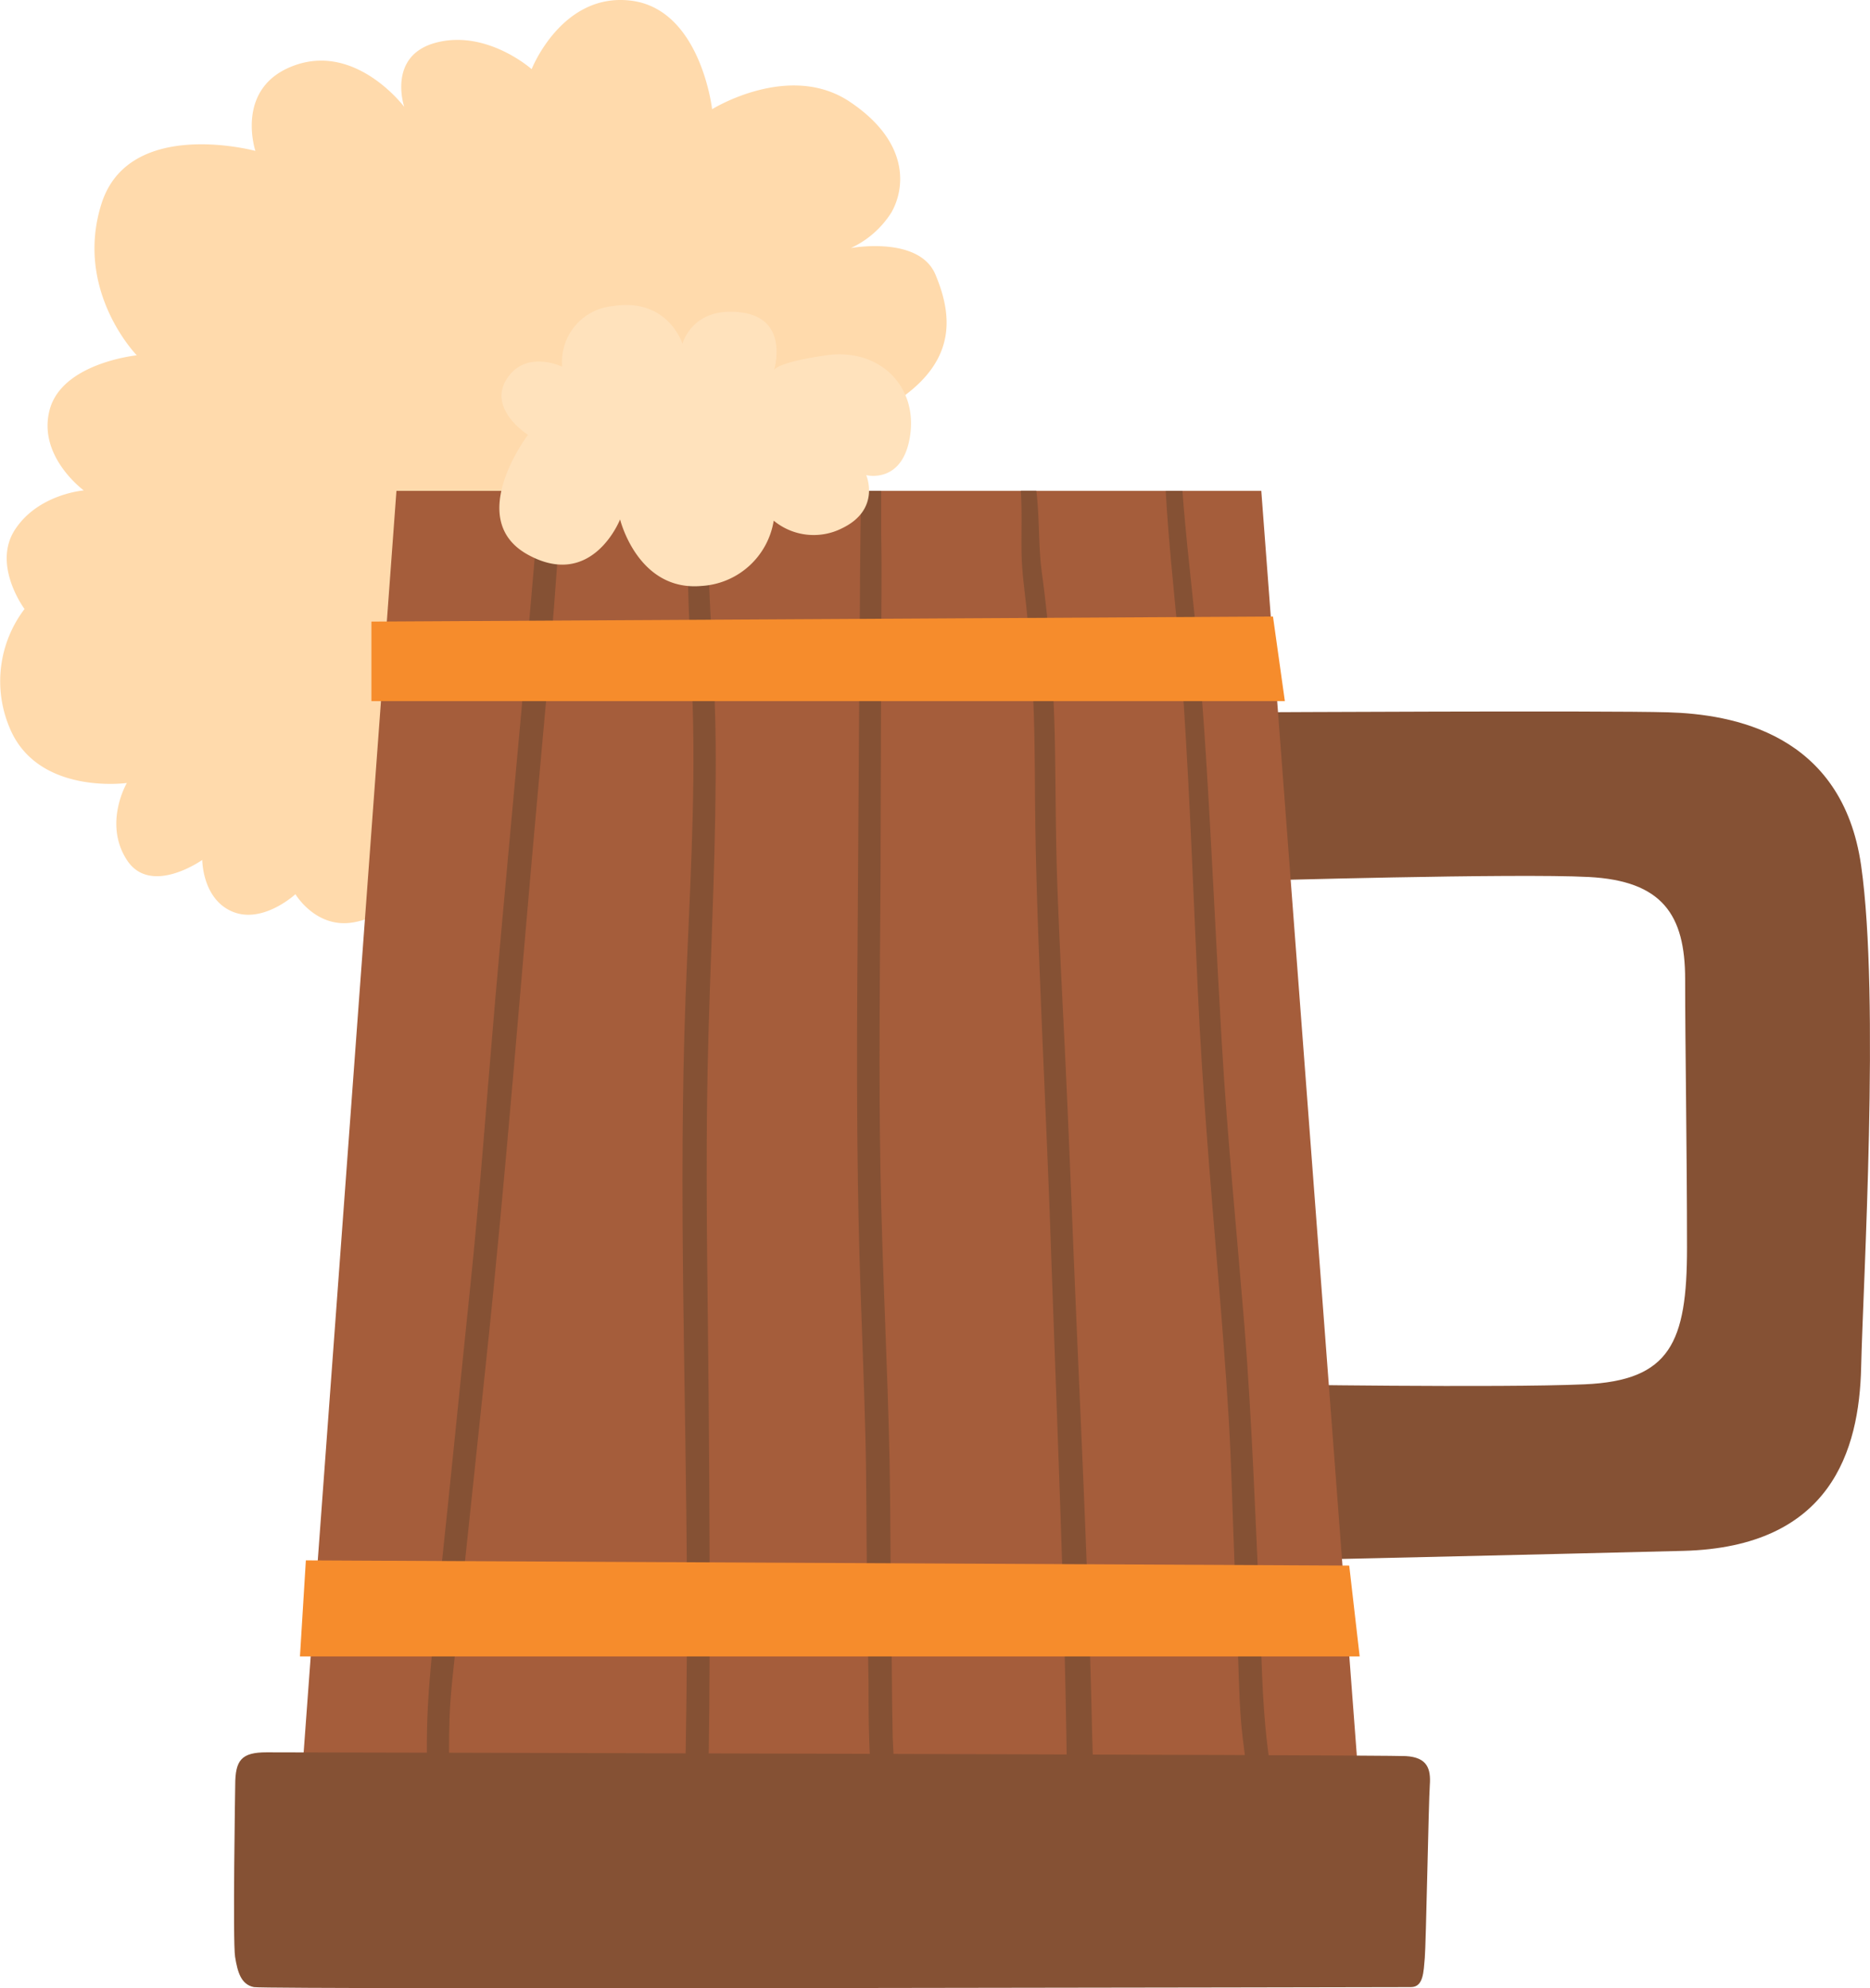 <svg xmlns="http://www.w3.org/2000/svg" viewBox="0 0 297.5 316.22"><title>Depositphotos_105026978_08</title><g id="Layer_2" data-name="Layer 2"><g id="Layer_1-2" data-name="Layer 1"><path d="M67.32,140.81s-6.62,5.62-12,6S47,142.22,47,142.22,41.83,147,37,145s-4.82-8.23-4.82-8.23-8.23,5.82-12,0,0-12.24,0-12.24-14.25,2-18.67-8.83A19,19,0,0,1,3.9,96.86s-5.21-7-1.5-12.65S13.33,78,13.33,78,5.9,72.57,7.91,65.14s13.85-8.63,13.85-8.63-10-10.24-5.62-24.09S40.63,24,40.63,24,37.21,13.76,47,10.35,64.31,17,64.31,17,61.5,8.74,69.53,6.74,84.58,11,84.58,11,89.4-1.29,100.44.11s12.85,17.26,12.85,17.26,12.24-7.63,21.88-1.2S144,30,141.79,33.83a15.18,15.18,0,0,1-6.42,5.62s10.84-2,13.45,4.22,3.41,13.25-5.22,19.47-20.67,7.22-20.67,7.22Z" style="fill:#ffdaac"/><path d="M199.15,113.29s56-.3,66.23,0,27.7,3.31,30.71,24.39.3,66.53,0,79.78-4.82,28.6-28.3,29.2-64.43,1.51-64.43,1.51l-2.71-28s37.93.6,51.48,0,16.26-6.62,16.26-21.68-.3-32.51-.3-42.75-3.61-15.65-15.35-16.26-53.59.6-53.59.6Z" style="fill:#855134"/><polygon points="47.72 286.7 63.07 78.07 200.66 78.07 216.31 285.2 47.72 286.7" style="fill:#a55d3b"/><path d="M71.51,273.47c.11-3.56.53-7.12.91-10.66,1.65-15.13,3.21-30.26,4.82-45.39,3.27-30.55,5.57-61.2,8.36-91.8.88-9.65,1.77-19.31,2.53-29q.56-7.11,1-14.23c.09-1.44.19-2.89.29-4.35H86l-.06.68c-.33,3.82-.71,7.65-1,11.47q-1,11.49-2,23c-1.38,15.33-2.84,30.65-4.17,46s-2.41,30.61-4,45.88-3.07,30.36-4.69,45.53c-.94,8.78-2.14,17.56-2.17,26.41,0,3.17,0,6.34,0,9.52l3.53,0q0-1.52,0-3C71.46,280.13,71.4,276.8,71.51,273.47Z" style="fill:#855134"/><path d="M112.62,210.87c-.18-15.58-.36-31.17.1-46.75.45-15.41,1.26-30.83,1.13-46.26-.07-8-.66-16-1-24.06-.18-4.12-.28-8.25-.21-12.37,0-1.12.05-2.24.09-3.36h-3.08c-.34,4.21-.28,8.48-.23,12.63.1,7.35.57,14.68.79,22,.45,15.27-.57,30.57-1.14,45.83-1.17,31.25.09,62.49.21,93.74q.06,16.95-.36,33.87l3.69,0c.23-9.4.28-18.8.29-28.19Q112.9,234.4,112.62,210.87Z" style="fill:#855134"/><path d="M141.77,255.1c-.14-7.6-.1-15.19-.25-22.79-.31-15.25-1.16-30.48-1.44-45.73-.29-15.45-.1-30.92,0-46.38q.06-18.29.11-36.58c0-6.18.12-12.37,0-18.55,0-2.32,0-4.66,0-7H137v0c-.07,3.87-.13,7.74-.16,11.61q-.07,11.58-.16,23.17-.17,23.16-.31,46.33c-.07,15.41,0,30.79.54,46.19.27,7.6.56,15.2.76,22.81s.15,15.2.25,22.8c.07,5.7.19,11.39.26,17.09,0,4.05,0,8.1.27,12.14.14,1.88.29,3.75.4,5.63l3.82,0c-.22-3.15-.54-6.29-.65-9.45C141.86,269.31,141.9,262.2,141.77,255.1Z" style="fill:#855134"/><path d="M173,251.87c-.54-14.88-1.24-29.75-1.87-44.62s-1.18-29.59-1.92-44.37c-.37-7.39-.73-14.77-1-22.17s-.25-14.88-.38-22.33A234.15,234.15,0,0,0,165.74,91c-.47-3.51-.39-7.1-.65-10.63-.06-.78-.12-1.56-.22-2.33H162.4c.22,3.31.06,6.67.12,9.93s.55,6.32.85,9.46q.51,5.4.85,10.82c.46,7.39.38,14.77.48,22.17s.34,14.83.63,22.24c.57,14.76,1.29,29.5,1.81,44.26s1.09,29.77,1.6,44.66q.46,13.6.77,27.21.15,6.93.23,13.85c0,1,0,2,0,2.93l4.24,0c0-3.8-.19-7.6-.27-11.38C173.55,266.75,173.31,259.31,173,251.87Z" style="fill:#855134"/><path d="M201.6,277.36c-.85-7.11-.89-14.32-1.21-21.47C199.71,241,199.17,226,198,211.13c-1.24-15.11-2.74-30.2-3.63-45.33s-1.56-30.44-2.52-45.65c-.56-8.9-1.31-17.76-2.26-26.63-.47-4.35-.92-8.7-1.29-13.06-.07-.79-.12-1.59-.18-2.39h-2.66s0,.09,0,.14c.21,3.76.52,7.51.86,11.26.69,7.5,1.5,15,2,22.51,1,15.19,1.54,30.4,2.24,45.61s2,30.31,3.24,45.46c.63,7.49,1.22,15,1.67,22.48s.6,14.95.9,22.42q.26,6.44.51,12.88c.17,4.24.21,8.5.54,12.74.3,3.86,1,7.84,1.39,11.8l3.75,0C202.29,282.65,201.91,280,201.6,277.36Z" style="fill:#855134"/><path d="M37.42,283.92c0-4,1-5.22,5-5.22s177.83.4,181.24.6,4,2,3.81,4.62-.6,25.29-.8,27.5-.2,4.62-2.21,4.62-182,.4-184.06,0-2.61-2.41-3-4.82S37.42,283.92,37.42,283.92Z" style="fill:#855134"/><polygon points="48.66 248.17 214.65 249 216.31 263.45 47.72 263.45 48.66 248.17" style="fill:#f68c2c"/><polygon points="204.41 111.51 59.09 111.51 59.09 98.86 202.52 98.06 204.41 111.51" style="fill:#f68c2c"/><path d="M84,69.16S73.75,82.61,84,88.23s14.65-5.62,14.65-5.62,2.81,11.52,13,10.58a12.37,12.37,0,0,0,11.44-10.38A10,10,0,0,0,134,84c6.18-3,3.81-8.43,3.81-8.43s5.89,1.51,7-6.42-5.09-13.85-13.39-12.64-8.29,2.41-8.29,2.41,2.61-8.23-5.22-9.23-9.33,5-9.33,5-2.31-7.43-11.14-6a8.91,8.91,0,0,0-8,9.63s-5.84-2.81-8.85,2S84,69.16,84,69.16Z" style="fill:#ffe2bc"/></g></g></svg>